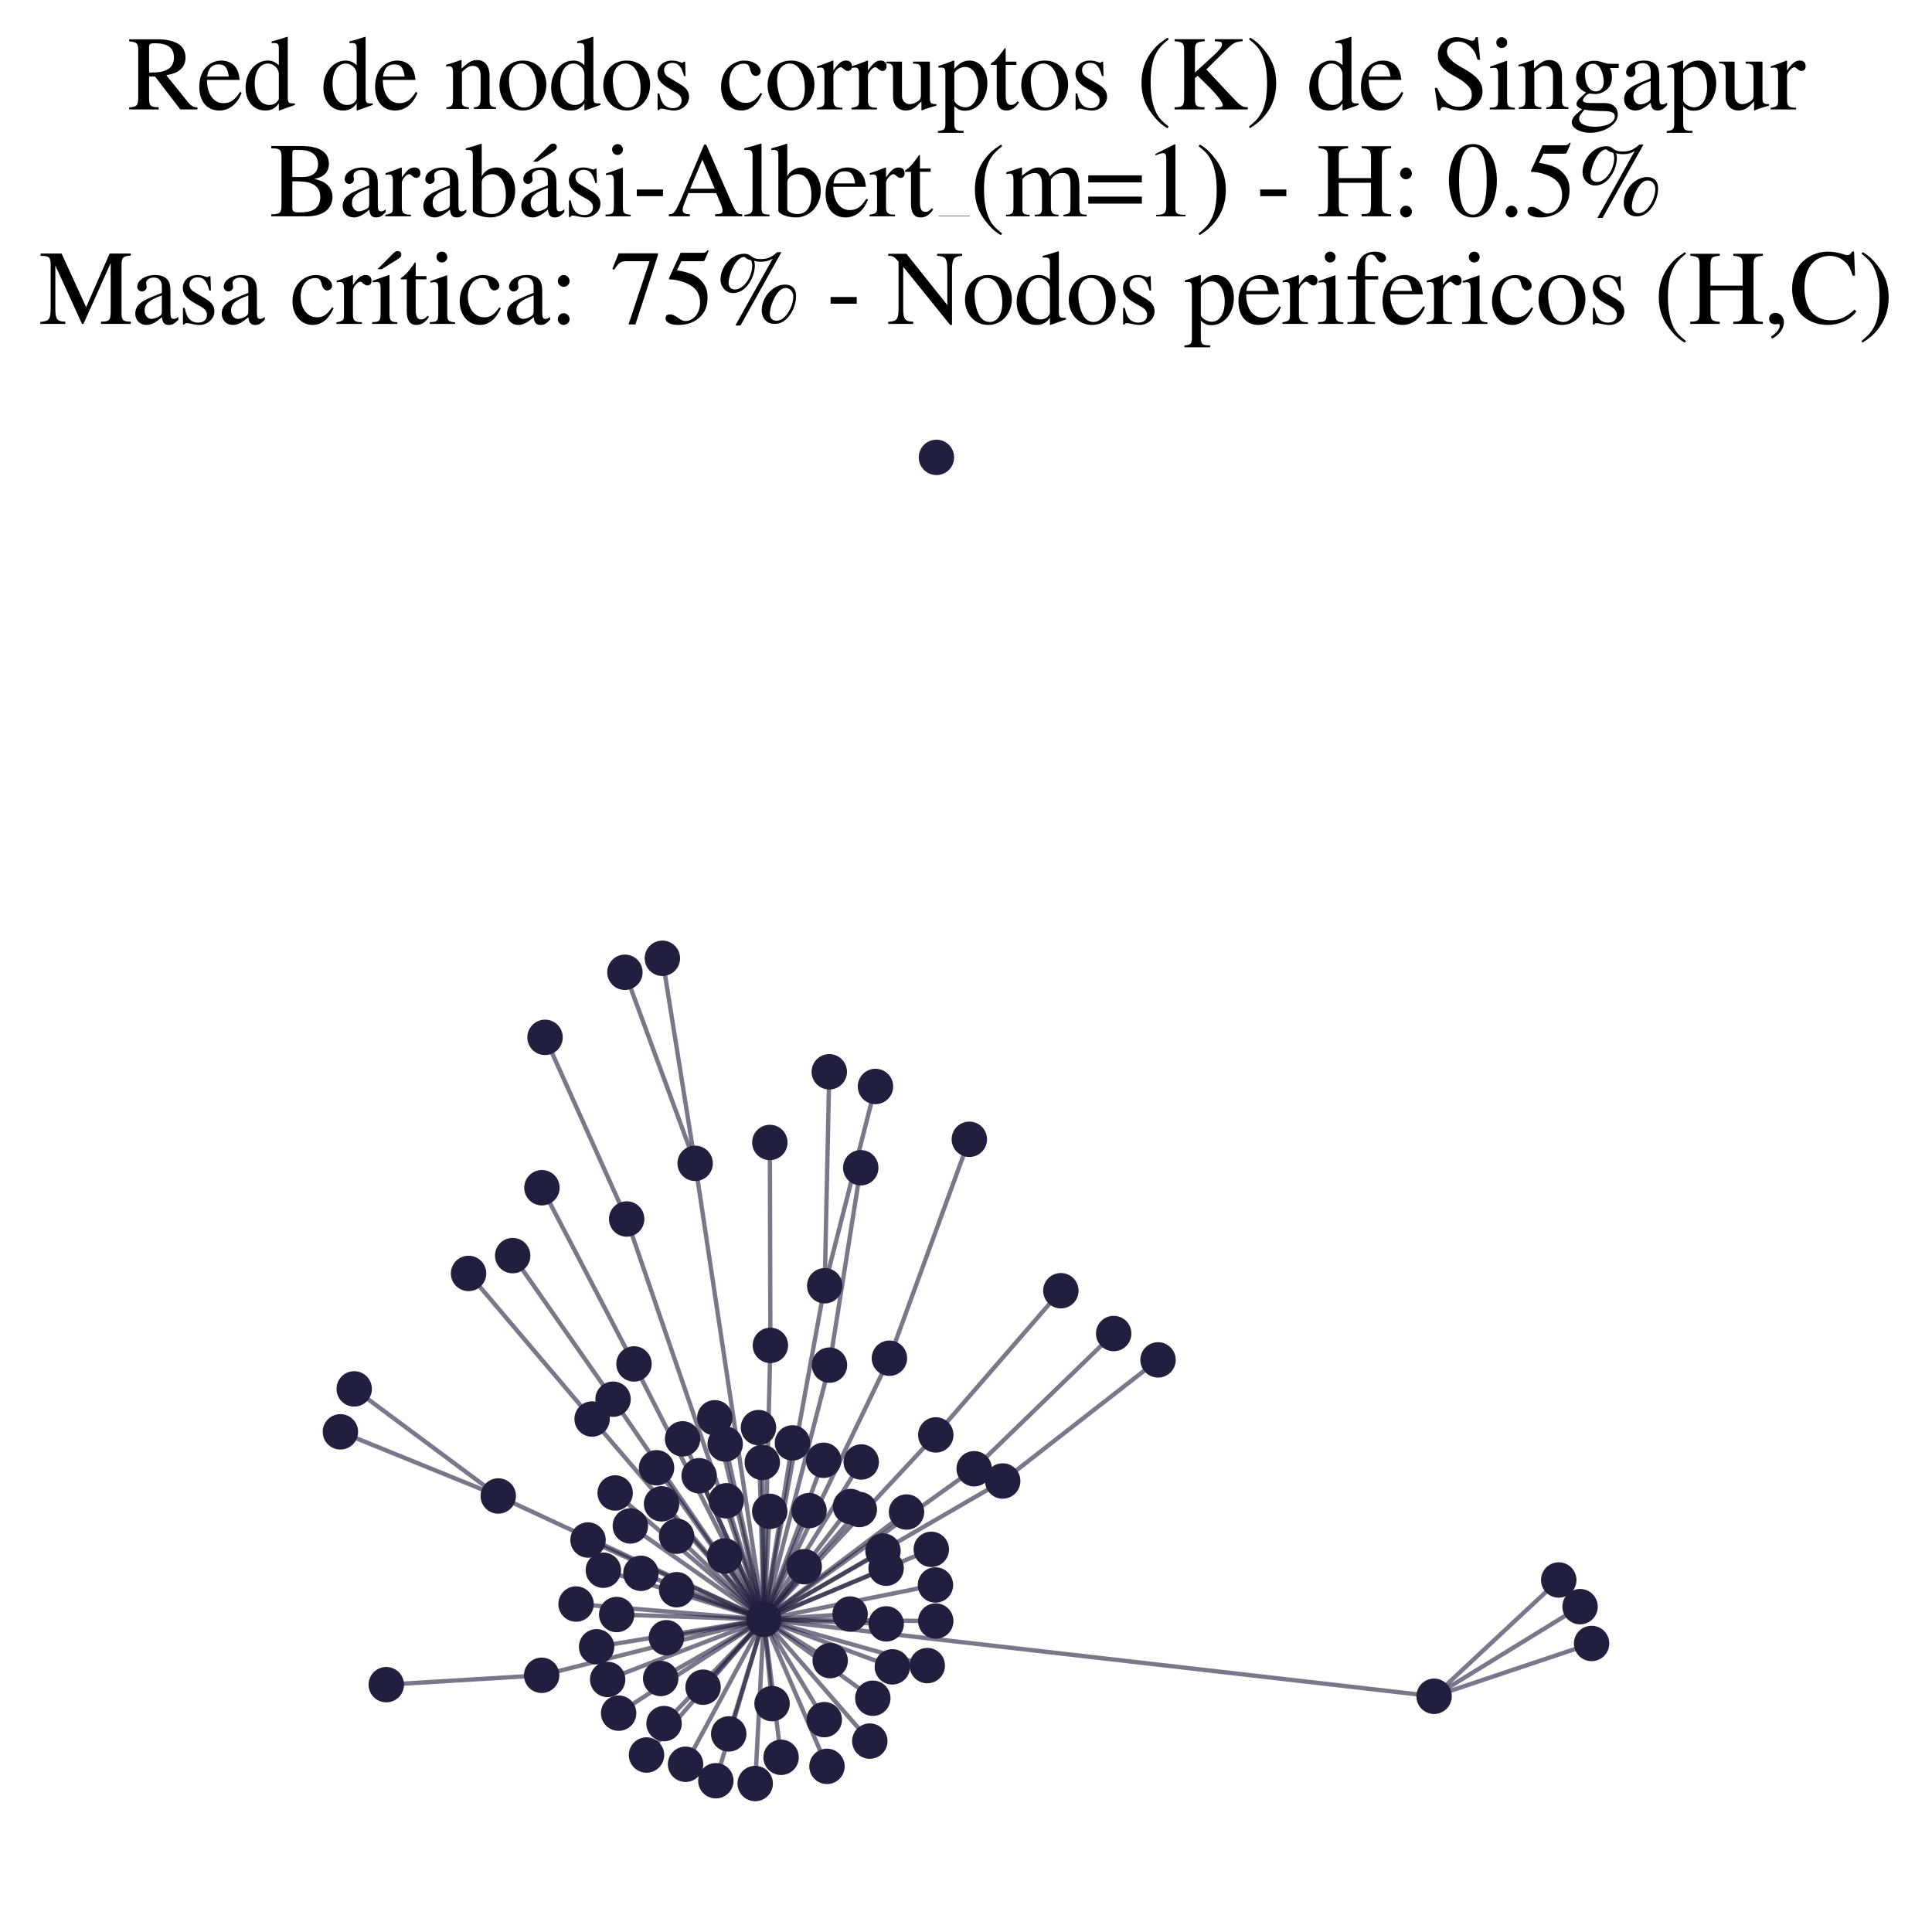 <?xml version="1.0" encoding="utf-8" standalone="no"?>
<!DOCTYPE svg PUBLIC "-//W3C//DTD SVG 1.1//EN"
  "http://www.w3.org/Graphics/SVG/1.1/DTD/svg11.dtd">
<svg xmlns:xlink="http://www.w3.org/1999/xlink" width="178.023pt" height="178.045pt" viewBox="0 0 178.023 178.045" xmlns="http://www.w3.org/2000/svg" version="1.1">
 <defs>
  <style type="text/css">*{stroke-linejoin: round; stroke-linecap: butt}</style>
 </defs>
 <g id="figure_1">
  <g id="patch_1">
   <path d="M 0 178.045 
L 178.023 178.045 
L 178.023 0 
L 0 0 
z
" style="fill: #ffffff"/>
  </g>
  <g id="axes_1">
   <g id="LineCollection_1">
    <path d="M 70.382 149.226 
L 64.054 107.196 
" clip-path="url(#p71e7faa645)" style="fill: none; stroke: #201f3d; stroke-opacity: 0.6; stroke-width: 0.4"/>
    <path d="M 70.382 149.226 
L 58.084 140.606 
" clip-path="url(#p71e7faa645)" style="fill: none; stroke: #201f3d; stroke-opacity: 0.6; stroke-width: 0.4"/>
    <path d="M 70.382 149.226 
L 60.499 135.248 
" clip-path="url(#p71e7faa645)" style="fill: none; stroke: #201f3d; stroke-opacity: 0.6; stroke-width: 0.4"/>
    <path d="M 70.382 149.226 
L 58.418 125.679 
" clip-path="url(#p71e7faa645)" style="fill: none; stroke: #201f3d; stroke-opacity: 0.6; stroke-width: 0.4"/>
    <path d="M 70.382 149.226 
L 65.96 164.085 
" clip-path="url(#p71e7faa645)" style="fill: none; stroke: #201f3d; stroke-opacity: 0.6; stroke-width: 0.4"/>
    <path d="M 70.382 149.226 
L 70.926 139.263 
" clip-path="url(#p71e7faa645)" style="fill: none; stroke: #201f3d; stroke-opacity: 0.6; stroke-width: 0.4"/>
    <path d="M 70.382 149.226 
L 76.2 162.762 
" clip-path="url(#p71e7faa645)" style="fill: none; stroke: #201f3d; stroke-opacity: 0.6; stroke-width: 0.4"/>
    <path d="M 70.382 149.226 
L 85.813 142.764 
" clip-path="url(#p71e7faa645)" style="fill: none; stroke: #201f3d; stroke-opacity: 0.6; stroke-width: 0.4"/>
    <path d="M 70.382 149.226 
L 71.141 156.979 
" clip-path="url(#p71e7faa645)" style="fill: none; stroke: #201f3d; stroke-opacity: 0.6; stroke-width: 0.4"/>
    <path d="M 70.382 149.226 
L 92.394 136.466 
" clip-path="url(#p71e7faa645)" style="fill: none; stroke: #201f3d; stroke-opacity: 0.6; stroke-width: 0.4"/>
    <path d="M 70.382 149.226 
L 76.432 125.788 
" clip-path="url(#p71e7faa645)" style="fill: none; stroke: #201f3d; stroke-opacity: 0.6; stroke-width: 0.4"/>
    <path d="M 70.382 149.226 
L 70.987 123.97 
" clip-path="url(#p71e7faa645)" style="fill: none; stroke: #201f3d; stroke-opacity: 0.6; stroke-width: 0.4"/>
    <path d="M 70.382 149.226 
L 60.88 154.662 
" clip-path="url(#p71e7faa645)" style="fill: none; stroke: #201f3d; stroke-opacity: 0.6; stroke-width: 0.4"/>
    <path d="M 70.382 149.226 
L 75.992 118.476 
" clip-path="url(#p71e7faa645)" style="fill: none; stroke: #201f3d; stroke-opacity: 0.6; stroke-width: 0.4"/>
    <path d="M 70.382 149.226 
L 81.658 149.631 
" clip-path="url(#p71e7faa645)" style="fill: none; stroke: #201f3d; stroke-opacity: 0.6; stroke-width: 0.4"/>
    <path d="M 70.382 149.226 
L 54.559 130.755 
" clip-path="url(#p71e7faa645)" style="fill: none; stroke: #201f3d; stroke-opacity: 0.6; stroke-width: 0.4"/>
    <path d="M 70.382 149.226 
L 86.228 132.22 
" clip-path="url(#p71e7faa645)" style="fill: none; stroke: #201f3d; stroke-opacity: 0.6; stroke-width: 0.4"/>
    <path d="M 70.382 149.226 
L 81.364 142.917 
" clip-path="url(#p71e7faa645)" style="fill: none; stroke: #201f3d; stroke-opacity: 0.6; stroke-width: 0.4"/>
    <path d="M 70.382 149.226 
L 78.371 138.817 
" clip-path="url(#p71e7faa645)" style="fill: none; stroke: #201f3d; stroke-opacity: 0.6; stroke-width: 0.4"/>
    <path d="M 70.382 149.226 
L 64.786 155.465 
" clip-path="url(#p71e7faa645)" style="fill: none; stroke: #201f3d; stroke-opacity: 0.6; stroke-width: 0.4"/>
    <path d="M 70.382 149.226 
L 57.744 112.324 
" clip-path="url(#p71e7faa645)" style="fill: none; stroke: #201f3d; stroke-opacity: 0.6; stroke-width: 0.4"/>
    <path d="M 70.382 149.226 
L 85.444 153.476 
" clip-path="url(#p71e7faa645)" style="fill: none; stroke: #201f3d; stroke-opacity: 0.6; stroke-width: 0.4"/>
    <path d="M 70.382 149.226 
L 81.954 125.153 
" clip-path="url(#p71e7faa645)" style="fill: none; stroke: #201f3d; stroke-opacity: 0.6; stroke-width: 0.4"/>
    <path d="M 70.382 149.226 
L 59.573 161.715 
" clip-path="url(#p71e7faa645)" style="fill: none; stroke: #201f3d; stroke-opacity: 0.6; stroke-width: 0.4"/>
    <path d="M 70.382 149.226 
L 76.496 153.016 
" clip-path="url(#p71e7faa645)" style="fill: none; stroke: #201f3d; stroke-opacity: 0.6; stroke-width: 0.4"/>
    <path d="M 70.382 149.226 
L 132.143 156.303 
" clip-path="url(#p71e7faa645)" style="fill: none; stroke: #201f3d; stroke-opacity: 0.6; stroke-width: 0.4"/>
    <path d="M 70.382 149.226 
L 80.425 156.482 
" clip-path="url(#p71e7faa645)" style="fill: none; stroke: #201f3d; stroke-opacity: 0.6; stroke-width: 0.4"/>
    <path d="M 70.382 149.226 
L 49.91 154.369 
" clip-path="url(#p71e7faa645)" style="fill: none; stroke: #201f3d; stroke-opacity: 0.6; stroke-width: 0.4"/>
    <path d="M 70.382 149.226 
L 55.991 154.751 
" clip-path="url(#p71e7faa645)" style="fill: none; stroke: #201f3d; stroke-opacity: 0.6; stroke-width: 0.4"/>
    <path d="M 70.382 149.226 
L 53.082 147.803 
" clip-path="url(#p71e7faa645)" style="fill: none; stroke: #201f3d; stroke-opacity: 0.6; stroke-width: 0.4"/>
    <path d="M 70.382 149.226 
L 56.489 128.929 
" clip-path="url(#p71e7faa645)" style="fill: none; stroke: #201f3d; stroke-opacity: 0.6; stroke-width: 0.4"/>
    <path d="M 70.382 149.226 
L 54.184 141.904 
" clip-path="url(#p71e7faa645)" style="fill: none; stroke: #201f3d; stroke-opacity: 0.6; stroke-width: 0.4"/>
    <path d="M 70.382 149.226 
L 71.973 161.927 
" clip-path="url(#p71e7faa645)" style="fill: none; stroke: #201f3d; stroke-opacity: 0.6; stroke-width: 0.4"/>
    <path d="M 70.382 149.226 
L 59.054 144.972 
" clip-path="url(#p71e7faa645)" style="fill: none; stroke: #201f3d; stroke-opacity: 0.6; stroke-width: 0.4"/>
    <path d="M 70.382 149.226 
L 61.404 150.907 
" clip-path="url(#p71e7faa645)" style="fill: none; stroke: #201f3d; stroke-opacity: 0.6; stroke-width: 0.4"/>
    <path d="M 70.382 149.226 
L 60.96 138.569 
" clip-path="url(#p71e7faa645)" style="fill: none; stroke: #201f3d; stroke-opacity: 0.6; stroke-width: 0.4"/>
    <path d="M 70.382 149.226 
L 45.912 137.846 
" clip-path="url(#p71e7faa645)" style="fill: none; stroke: #201f3d; stroke-opacity: 0.6; stroke-width: 0.4"/>
    <path d="M 70.382 149.226 
L 57.002 157.858 
" clip-path="url(#p71e7faa645)" style="fill: none; stroke: #201f3d; stroke-opacity: 0.6; stroke-width: 0.4"/>
    <path d="M 70.382 149.226 
L 89.766 135.337 
" clip-path="url(#p71e7faa645)" style="fill: none; stroke: #201f3d; stroke-opacity: 0.6; stroke-width: 0.4"/>
    <path d="M 70.382 149.226 
L 78.332 148.726 
" clip-path="url(#p71e7faa645)" style="fill: none; stroke: #201f3d; stroke-opacity: 0.6; stroke-width: 0.4"/>
    <path d="M 70.382 149.226 
L 70.24 134.755 
" clip-path="url(#p71e7faa645)" style="fill: none; stroke: #201f3d; stroke-opacity: 0.6; stroke-width: 0.4"/>
    <path d="M 70.382 149.226 
L 79.357 134.713 
" clip-path="url(#p71e7faa645)" style="fill: none; stroke: #201f3d; stroke-opacity: 0.6; stroke-width: 0.4"/>
    <path d="M 70.382 149.226 
L 54.975 151.742 
" clip-path="url(#p71e7faa645)" style="fill: none; stroke: #201f3d; stroke-opacity: 0.6; stroke-width: 0.4"/>
    <path d="M 70.382 149.226 
L 83.53 139.325 
" clip-path="url(#p71e7faa645)" style="fill: none; stroke: #201f3d; stroke-opacity: 0.6; stroke-width: 0.4"/>
    <path d="M 70.382 149.226 
L 62.349 146.481 
" clip-path="url(#p71e7faa645)" style="fill: none; stroke: #201f3d; stroke-opacity: 0.6; stroke-width: 0.4"/>
    <path d="M 70.382 149.226 
L 65.866 130.64 
" clip-path="url(#p71e7faa645)" style="fill: none; stroke: #201f3d; stroke-opacity: 0.6; stroke-width: 0.4"/>
    <path d="M 70.382 149.226 
L 73.019 132.955 
" clip-path="url(#p71e7faa645)" style="fill: none; stroke: #201f3d; stroke-opacity: 0.6; stroke-width: 0.4"/>
    <path d="M 70.382 149.226 
L 64.422 135.984 
" clip-path="url(#p71e7faa645)" style="fill: none; stroke: #201f3d; stroke-opacity: 0.6; stroke-width: 0.4"/>
    <path d="M 70.382 149.226 
L 66.92 138.29 
" clip-path="url(#p71e7faa645)" style="fill: none; stroke: #201f3d; stroke-opacity: 0.6; stroke-width: 0.4"/>
    <path d="M 70.382 149.226 
L 82.224 153.592 
" clip-path="url(#p71e7faa645)" style="fill: none; stroke: #201f3d; stroke-opacity: 0.6; stroke-width: 0.4"/>
    <path d="M 70.382 149.226 
L 79.18 139.092 
" clip-path="url(#p71e7faa645)" style="fill: none; stroke: #201f3d; stroke-opacity: 0.6; stroke-width: 0.4"/>
    <path d="M 70.382 149.226 
L 69.89 131.545 
" clip-path="url(#p71e7faa645)" style="fill: none; stroke: #201f3d; stroke-opacity: 0.6; stroke-width: 0.4"/>
    <path d="M 70.382 149.226 
L 86.196 146.046 
" clip-path="url(#p71e7faa645)" style="fill: none; stroke: #201f3d; stroke-opacity: 0.6; stroke-width: 0.4"/>
    <path d="M 70.382 149.226 
L 63.17 162.568 
" clip-path="url(#p71e7faa645)" style="fill: none; stroke: #201f3d; stroke-opacity: 0.6; stroke-width: 0.4"/>
    <path d="M 70.382 149.226 
L 67.148 159.771 
" clip-path="url(#p71e7faa645)" style="fill: none; stroke: #201f3d; stroke-opacity: 0.6; stroke-width: 0.4"/>
    <path d="M 70.382 149.226 
L 75.891 134.557 
" clip-path="url(#p71e7faa645)" style="fill: none; stroke: #201f3d; stroke-opacity: 0.6; stroke-width: 0.4"/>
    <path d="M 70.382 149.226 
L 55.594 144.686 
" clip-path="url(#p71e7faa645)" style="fill: none; stroke: #201f3d; stroke-opacity: 0.6; stroke-width: 0.4"/>
    <path d="M 70.382 149.226 
L 80.147 160.433 
" clip-path="url(#p71e7faa645)" style="fill: none; stroke: #201f3d; stroke-opacity: 0.6; stroke-width: 0.4"/>
    <path d="M 70.382 149.226 
L 56.683 137.567 
" clip-path="url(#p71e7faa645)" style="fill: none; stroke: #201f3d; stroke-opacity: 0.6; stroke-width: 0.4"/>
    <path d="M 70.382 149.226 
L 81.649 144.502 
" clip-path="url(#p71e7faa645)" style="fill: none; stroke: #201f3d; stroke-opacity: 0.6; stroke-width: 0.4"/>
    <path d="M 70.382 149.226 
L 62.896 132.582 
" clip-path="url(#p71e7faa645)" style="fill: none; stroke: #201f3d; stroke-opacity: 0.6; stroke-width: 0.4"/>
    <path d="M 70.382 149.226 
L 74.107 144.362 
" clip-path="url(#p71e7faa645)" style="fill: none; stroke: #201f3d; stroke-opacity: 0.6; stroke-width: 0.4"/>
    <path d="M 70.382 149.226 
L 66.771 143.374 
" clip-path="url(#p71e7faa645)" style="fill: none; stroke: #201f3d; stroke-opacity: 0.6; stroke-width: 0.4"/>
    <path d="M 70.382 149.226 
L 62.347 141.554 
" clip-path="url(#p71e7faa645)" style="fill: none; stroke: #201f3d; stroke-opacity: 0.6; stroke-width: 0.4"/>
    <path d="M 70.382 149.226 
L 75.953 158.455 
" clip-path="url(#p71e7faa645)" style="fill: none; stroke: #201f3d; stroke-opacity: 0.6; stroke-width: 0.4"/>
    <path d="M 70.382 149.226 
L 66.821 133.058 
" clip-path="url(#p71e7faa645)" style="fill: none; stroke: #201f3d; stroke-opacity: 0.6; stroke-width: 0.4"/>
    <path d="M 70.382 149.226 
L 86.225 149.37 
" clip-path="url(#p71e7faa645)" style="fill: none; stroke: #201f3d; stroke-opacity: 0.6; stroke-width: 0.4"/>
    <path d="M 70.382 149.226 
L 74.549 139.194 
" clip-path="url(#p71e7faa645)" style="fill: none; stroke: #201f3d; stroke-opacity: 0.6; stroke-width: 0.4"/>
    <path d="M 70.382 149.226 
L 61.189 158.819 
" clip-path="url(#p71e7faa645)" style="fill: none; stroke: #201f3d; stroke-opacity: 0.6; stroke-width: 0.4"/>
    <path d="M 70.382 149.226 
L 56.824 148.77 
" clip-path="url(#p71e7faa645)" style="fill: none; stroke: #201f3d; stroke-opacity: 0.6; stroke-width: 0.4"/>
    <path d="M 70.382 149.226 
L 69.587 164.343 
" clip-path="url(#p71e7faa645)" style="fill: none; stroke: #201f3d; stroke-opacity: 0.6; stroke-width: 0.4"/>
    <path d="M 64.054 107.196 
L 57.582 89.59 
" clip-path="url(#p71e7faa645)" style="fill: none; stroke: #201f3d; stroke-opacity: 0.6; stroke-width: 0.4"/>
    <path d="M 64.054 107.196 
L 61.033 88.301 
" clip-path="url(#p71e7faa645)" style="fill: none; stroke: #201f3d; stroke-opacity: 0.6; stroke-width: 0.4"/>
    <path d="M 143.63 145.588 
L 132.143 156.303 
" clip-path="url(#p71e7faa645)" style="fill: none; stroke: #201f3d; stroke-opacity: 0.6; stroke-width: 0.4"/>
    <path d="M 97.752 118.932 
L 86.228 132.22 
" clip-path="url(#p71e7faa645)" style="fill: none; stroke: #201f3d; stroke-opacity: 0.6; stroke-width: 0.4"/>
    <path d="M 58.418 125.679 
L 49.935 109.443 
" clip-path="url(#p71e7faa645)" style="fill: none; stroke: #201f3d; stroke-opacity: 0.6; stroke-width: 0.4"/>
    <path d="M 146.656 151.436 
L 132.143 156.303 
" clip-path="url(#p71e7faa645)" style="fill: none; stroke: #201f3d; stroke-opacity: 0.6; stroke-width: 0.4"/>
    <path d="M 92.394 136.466 
L 106.706 125.307 
" clip-path="url(#p71e7faa645)" style="fill: none; stroke: #201f3d; stroke-opacity: 0.6; stroke-width: 0.4"/>
    <path d="M 76.432 125.788 
L 79.313 107.601 
" clip-path="url(#p71e7faa645)" style="fill: none; stroke: #201f3d; stroke-opacity: 0.6; stroke-width: 0.4"/>
    <path d="M 70.987 123.97 
L 70.937 105.271 
" clip-path="url(#p71e7faa645)" style="fill: none; stroke: #201f3d; stroke-opacity: 0.6; stroke-width: 0.4"/>
    <path d="M 102.62 122.878 
L 89.766 135.337 
" clip-path="url(#p71e7faa645)" style="fill: none; stroke: #201f3d; stroke-opacity: 0.6; stroke-width: 0.4"/>
    <path d="M 89.319 104.98 
L 81.954 125.153 
" clip-path="url(#p71e7faa645)" style="fill: none; stroke: #201f3d; stroke-opacity: 0.6; stroke-width: 0.4"/>
    <path d="M 32.637 127.979 
L 45.912 137.846 
" clip-path="url(#p71e7faa645)" style="fill: none; stroke: #201f3d; stroke-opacity: 0.6; stroke-width: 0.4"/>
    <path d="M 75.992 118.476 
L 80.669 100.112 
" clip-path="url(#p71e7faa645)" style="fill: none; stroke: #201f3d; stroke-opacity: 0.6; stroke-width: 0.4"/>
    <path d="M 75.992 118.476 
L 76.413 98.761 
" clip-path="url(#p71e7faa645)" style="fill: none; stroke: #201f3d; stroke-opacity: 0.6; stroke-width: 0.4"/>
    <path d="M 54.559 130.755 
L 43.176 117.34 
" clip-path="url(#p71e7faa645)" style="fill: none; stroke: #201f3d; stroke-opacity: 0.6; stroke-width: 0.4"/>
    <path d="M 47.241 115.699 
L 56.489 128.929 
" clip-path="url(#p71e7faa645)" style="fill: none; stroke: #201f3d; stroke-opacity: 0.6; stroke-width: 0.4"/>
    <path d="M 57.744 112.324 
L 50.223 95.586 
" clip-path="url(#p71e7faa645)" style="fill: none; stroke: #201f3d; stroke-opacity: 0.6; stroke-width: 0.4"/>
    <path d="M 132.143 156.303 
L 145.594 148.044 
" clip-path="url(#p71e7faa645)" style="fill: none; stroke: #201f3d; stroke-opacity: 0.6; stroke-width: 0.4"/>
    <path d="M 49.91 154.369 
L 35.594 155.232 
" clip-path="url(#p71e7faa645)" style="fill: none; stroke: #201f3d; stroke-opacity: 0.6; stroke-width: 0.4"/>
    <path d="M 45.912 137.846 
L 31.367 131.935 
" clip-path="url(#p71e7faa645)" style="fill: none; stroke: #201f3d; stroke-opacity: 0.6; stroke-width: 0.4"/>
   </g>
   <g id="PathCollection_1">
    <defs>
     <path id="m4a8ec251c7" d="M 0 1.581 
C 0.419 1.581 0.822 1.415 1.118 1.118 
C 1.415 0.822 1.581 0.419 1.581 0 
C 1.581 -0.419 1.415 -0.822 1.118 -1.118 
C 0.822 -1.415 0.419 -1.581 0 -1.581 
C -0.419 -1.581 -0.822 -1.415 -1.118 -1.118 
C -1.415 -0.822 -1.581 -0.419 -1.581 0 
C -1.581 0.419 -1.415 0.822 -1.118 1.118 
C -0.822 1.415 -0.419 1.581 0 1.581 
z
" style="stroke: #201f3d; stroke-width: 0.1"/>
    </defs>
    <g clip-path="url(#p71e7faa645)">
     <use xlink:href="#m4a8ec251c7" x="74.549" y="139.194" style="fill: #201f3d; stroke: #201f3d; stroke-width: 0.1"/>
     <use xlink:href="#m4a8ec251c7" x="79.18" y="139.092" style="fill: #201f3d; stroke: #201f3d; stroke-width: 0.1"/>
     <use xlink:href="#m4a8ec251c7" x="86.228" y="132.22" style="fill: #201f3d; stroke: #201f3d; stroke-width: 0.1"/>
     <use xlink:href="#m4a8ec251c7" x="81.364" y="142.917" style="fill: #201f3d; stroke: #201f3d; stroke-width: 0.1"/>
     <use xlink:href="#m4a8ec251c7" x="62.347" y="141.554" style="fill: #201f3d; stroke: #201f3d; stroke-width: 0.1"/>
     <use xlink:href="#m4a8ec251c7" x="57.002" y="157.858" style="fill: #201f3d; stroke: #201f3d; stroke-width: 0.1"/>
     <use xlink:href="#m4a8ec251c7" x="65.866" y="130.64" style="fill: #201f3d; stroke: #201f3d; stroke-width: 0.1"/>
     <use xlink:href="#m4a8ec251c7" x="57.582" y="89.59" style="fill: #201f3d; stroke: #201f3d; stroke-width: 0.1"/>
     <use xlink:href="#m4a8ec251c7" x="64.422" y="135.984" style="fill: #201f3d; stroke: #201f3d; stroke-width: 0.1"/>
     <use xlink:href="#m4a8ec251c7" x="82.224" y="153.592" style="fill: #201f3d; stroke: #201f3d; stroke-width: 0.1"/>
     <use xlink:href="#m4a8ec251c7" x="89.319" y="104.98" style="fill: #201f3d; stroke: #201f3d; stroke-width: 0.1"/>
     <use xlink:href="#m4a8ec251c7" x="143.63" y="145.588" style="fill: #201f3d; stroke: #201f3d; stroke-width: 0.1"/>
     <use xlink:href="#m4a8ec251c7" x="35.594" y="155.232" style="fill: #201f3d; stroke: #201f3d; stroke-width: 0.1"/>
     <use xlink:href="#m4a8ec251c7" x="43.176" y="117.34" style="fill: #201f3d; stroke: #201f3d; stroke-width: 0.1"/>
     <use xlink:href="#m4a8ec251c7" x="49.935" y="109.443" style="fill: #201f3d; stroke: #201f3d; stroke-width: 0.1"/>
     <use xlink:href="#m4a8ec251c7" x="76.2" y="162.762" style="fill: #201f3d; stroke: #201f3d; stroke-width: 0.1"/>
     <use xlink:href="#m4a8ec251c7" x="85.444" y="153.476" style="fill: #201f3d; stroke: #201f3d; stroke-width: 0.1"/>
     <use xlink:href="#m4a8ec251c7" x="47.241" y="115.699" style="fill: #201f3d; stroke: #201f3d; stroke-width: 0.1"/>
     <use xlink:href="#m4a8ec251c7" x="31.367" y="131.935" style="fill: #201f3d; stroke: #201f3d; stroke-width: 0.1"/>
     <use xlink:href="#m4a8ec251c7" x="61.404" y="150.907" style="fill: #201f3d; stroke: #201f3d; stroke-width: 0.1"/>
     <use xlink:href="#m4a8ec251c7" x="71.973" y="161.927" style="fill: #201f3d; stroke: #201f3d; stroke-width: 0.1"/>
     <use xlink:href="#m4a8ec251c7" x="45.912" y="137.846" style="fill: #201f3d; stroke: #201f3d; stroke-width: 0.1"/>
     <use xlink:href="#m4a8ec251c7" x="69.587" y="164.343" style="fill: #201f3d; stroke: #201f3d; stroke-width: 0.1"/>
     <use xlink:href="#m4a8ec251c7" x="80.425" y="156.482" style="fill: #201f3d; stroke: #201f3d; stroke-width: 0.1"/>
     <use xlink:href="#m4a8ec251c7" x="59.573" y="161.715" style="fill: #201f3d; stroke: #201f3d; stroke-width: 0.1"/>
     <use xlink:href="#m4a8ec251c7" x="75.992" y="118.476" style="fill: #201f3d; stroke: #201f3d; stroke-width: 0.1"/>
     <use xlink:href="#m4a8ec251c7" x="81.954" y="125.153" style="fill: #201f3d; stroke: #201f3d; stroke-width: 0.1"/>
     <use xlink:href="#m4a8ec251c7" x="61.033" y="88.301" style="fill: #201f3d; stroke: #201f3d; stroke-width: 0.1"/>
     <use xlink:href="#m4a8ec251c7" x="70.937" y="105.271" style="fill: #201f3d; stroke: #201f3d; stroke-width: 0.1"/>
     <use xlink:href="#m4a8ec251c7" x="76.432" y="125.788" style="fill: #201f3d; stroke: #201f3d; stroke-width: 0.1"/>
     <use xlink:href="#m4a8ec251c7" x="70.24" y="134.755" style="fill: #201f3d; stroke: #201f3d; stroke-width: 0.1"/>
     <use xlink:href="#m4a8ec251c7" x="132.143" y="156.303" style="fill: #201f3d; stroke: #201f3d; stroke-width: 0.1"/>
     <use xlink:href="#m4a8ec251c7" x="60.499" y="135.248" style="fill: #201f3d; stroke: #201f3d; stroke-width: 0.1"/>
     <use xlink:href="#m4a8ec251c7" x="58.084" y="140.606" style="fill: #201f3d; stroke: #201f3d; stroke-width: 0.1"/>
     <use xlink:href="#m4a8ec251c7" x="81.649" y="144.502" style="fill: #201f3d; stroke: #201f3d; stroke-width: 0.1"/>
     <use xlink:href="#m4a8ec251c7" x="81.658" y="149.631" style="fill: #201f3d; stroke: #201f3d; stroke-width: 0.1"/>
     <use xlink:href="#m4a8ec251c7" x="58.418" y="125.679" style="fill: #201f3d; stroke: #201f3d; stroke-width: 0.1"/>
     <use xlink:href="#m4a8ec251c7" x="74.107" y="144.362" style="fill: #201f3d; stroke: #201f3d; stroke-width: 0.1"/>
     <use xlink:href="#m4a8ec251c7" x="92.394" y="136.466" style="fill: #201f3d; stroke: #201f3d; stroke-width: 0.1"/>
     <use xlink:href="#m4a8ec251c7" x="86.287" y="42.145" style="fill: #201f3d; stroke: #201f3d; stroke-width: 0.1"/>
     <use xlink:href="#m4a8ec251c7" x="66.821" y="133.058" style="fill: #201f3d; stroke: #201f3d; stroke-width: 0.1"/>
     <use xlink:href="#m4a8ec251c7" x="49.91" y="154.369" style="fill: #201f3d; stroke: #201f3d; stroke-width: 0.1"/>
     <use xlink:href="#m4a8ec251c7" x="63.17" y="162.568" style="fill: #201f3d; stroke: #201f3d; stroke-width: 0.1"/>
     <use xlink:href="#m4a8ec251c7" x="65.96" y="164.085" style="fill: #201f3d; stroke: #201f3d; stroke-width: 0.1"/>
     <use xlink:href="#m4a8ec251c7" x="145.594" y="148.044" style="fill: #201f3d; stroke: #201f3d; stroke-width: 0.1"/>
     <use xlink:href="#m4a8ec251c7" x="32.637" y="127.979" style="fill: #201f3d; stroke: #201f3d; stroke-width: 0.1"/>
     <use xlink:href="#m4a8ec251c7" x="53.082" y="147.803" style="fill: #201f3d; stroke: #201f3d; stroke-width: 0.1"/>
     <use xlink:href="#m4a8ec251c7" x="78.371" y="138.817" style="fill: #201f3d; stroke: #201f3d; stroke-width: 0.1"/>
     <use xlink:href="#m4a8ec251c7" x="70.987" y="123.97" style="fill: #201f3d; stroke: #201f3d; stroke-width: 0.1"/>
     <use xlink:href="#m4a8ec251c7" x="89.766" y="135.337" style="fill: #201f3d; stroke: #201f3d; stroke-width: 0.1"/>
     <use xlink:href="#m4a8ec251c7" x="78.332" y="148.726" style="fill: #201f3d; stroke: #201f3d; stroke-width: 0.1"/>
     <use xlink:href="#m4a8ec251c7" x="75.953" y="158.455" style="fill: #201f3d; stroke: #201f3d; stroke-width: 0.1"/>
     <use xlink:href="#m4a8ec251c7" x="73.019" y="132.955" style="fill: #201f3d; stroke: #201f3d; stroke-width: 0.1"/>
     <use xlink:href="#m4a8ec251c7" x="54.184" y="141.904" style="fill: #201f3d; stroke: #201f3d; stroke-width: 0.1"/>
     <use xlink:href="#m4a8ec251c7" x="66.92" y="138.29" style="fill: #201f3d; stroke: #201f3d; stroke-width: 0.1"/>
     <use xlink:href="#m4a8ec251c7" x="54.559" y="130.755" style="fill: #201f3d; stroke: #201f3d; stroke-width: 0.1"/>
     <use xlink:href="#m4a8ec251c7" x="56.489" y="128.929" style="fill: #201f3d; stroke: #201f3d; stroke-width: 0.1"/>
     <use xlink:href="#m4a8ec251c7" x="69.89" y="131.545" style="fill: #201f3d; stroke: #201f3d; stroke-width: 0.1"/>
     <use xlink:href="#m4a8ec251c7" x="55.991" y="154.751" style="fill: #201f3d; stroke: #201f3d; stroke-width: 0.1"/>
     <use xlink:href="#m4a8ec251c7" x="86.225" y="149.37" style="fill: #201f3d; stroke: #201f3d; stroke-width: 0.1"/>
     <use xlink:href="#m4a8ec251c7" x="79.357" y="134.713" style="fill: #201f3d; stroke: #201f3d; stroke-width: 0.1"/>
     <use xlink:href="#m4a8ec251c7" x="55.594" y="144.686" style="fill: #201f3d; stroke: #201f3d; stroke-width: 0.1"/>
     <use xlink:href="#m4a8ec251c7" x="85.813" y="142.764" style="fill: #201f3d; stroke: #201f3d; stroke-width: 0.1"/>
     <use xlink:href="#m4a8ec251c7" x="56.824" y="148.77" style="fill: #201f3d; stroke: #201f3d; stroke-width: 0.1"/>
     <use xlink:href="#m4a8ec251c7" x="59.054" y="144.972" style="fill: #201f3d; stroke: #201f3d; stroke-width: 0.1"/>
     <use xlink:href="#m4a8ec251c7" x="54.975" y="151.742" style="fill: #201f3d; stroke: #201f3d; stroke-width: 0.1"/>
     <use xlink:href="#m4a8ec251c7" x="79.313" y="107.601" style="fill: #201f3d; stroke: #201f3d; stroke-width: 0.1"/>
     <use xlink:href="#m4a8ec251c7" x="61.189" y="158.819" style="fill: #201f3d; stroke: #201f3d; stroke-width: 0.1"/>
     <use xlink:href="#m4a8ec251c7" x="57.744" y="112.324" style="fill: #201f3d; stroke: #201f3d; stroke-width: 0.1"/>
     <use xlink:href="#m4a8ec251c7" x="76.413" y="98.761" style="fill: #201f3d; stroke: #201f3d; stroke-width: 0.1"/>
     <use xlink:href="#m4a8ec251c7" x="64.786" y="155.465" style="fill: #201f3d; stroke: #201f3d; stroke-width: 0.1"/>
     <use xlink:href="#m4a8ec251c7" x="80.147" y="160.433" style="fill: #201f3d; stroke: #201f3d; stroke-width: 0.1"/>
     <use xlink:href="#m4a8ec251c7" x="60.88" y="154.662" style="fill: #201f3d; stroke: #201f3d; stroke-width: 0.1"/>
     <use xlink:href="#m4a8ec251c7" x="62.896" y="132.582" style="fill: #201f3d; stroke: #201f3d; stroke-width: 0.1"/>
     <use xlink:href="#m4a8ec251c7" x="102.62" y="122.878" style="fill: #201f3d; stroke: #201f3d; stroke-width: 0.1"/>
     <use xlink:href="#m4a8ec251c7" x="97.752" y="118.932" style="fill: #201f3d; stroke: #201f3d; stroke-width: 0.1"/>
     <use xlink:href="#m4a8ec251c7" x="67.148" y="159.771" style="fill: #201f3d; stroke: #201f3d; stroke-width: 0.1"/>
     <use xlink:href="#m4a8ec251c7" x="60.96" y="138.569" style="fill: #201f3d; stroke: #201f3d; stroke-width: 0.1"/>
     <use xlink:href="#m4a8ec251c7" x="70.926" y="139.263" style="fill: #201f3d; stroke: #201f3d; stroke-width: 0.1"/>
     <use xlink:href="#m4a8ec251c7" x="146.656" y="151.436" style="fill: #201f3d; stroke: #201f3d; stroke-width: 0.1"/>
     <use xlink:href="#m4a8ec251c7" x="56.683" y="137.567" style="fill: #201f3d; stroke: #201f3d; stroke-width: 0.1"/>
     <use xlink:href="#m4a8ec251c7" x="66.771" y="143.374" style="fill: #201f3d; stroke: #201f3d; stroke-width: 0.1"/>
     <use xlink:href="#m4a8ec251c7" x="83.53" y="139.325" style="fill: #201f3d; stroke: #201f3d; stroke-width: 0.1"/>
     <use xlink:href="#m4a8ec251c7" x="64.054" y="107.196" style="fill: #201f3d; stroke: #201f3d; stroke-width: 0.1"/>
     <use xlink:href="#m4a8ec251c7" x="86.196" y="146.046" style="fill: #201f3d; stroke: #201f3d; stroke-width: 0.1"/>
     <use xlink:href="#m4a8ec251c7" x="62.349" y="146.481" style="fill: #201f3d; stroke: #201f3d; stroke-width: 0.1"/>
     <use xlink:href="#m4a8ec251c7" x="106.706" y="125.307" style="fill: #201f3d; stroke: #201f3d; stroke-width: 0.1"/>
     <use xlink:href="#m4a8ec251c7" x="76.496" y="153.016" style="fill: #201f3d; stroke: #201f3d; stroke-width: 0.1"/>
     <use xlink:href="#m4a8ec251c7" x="50.223" y="95.586" style="fill: #201f3d; stroke: #201f3d; stroke-width: 0.1"/>
     <use xlink:href="#m4a8ec251c7" x="70.382" y="149.226" style="fill: #201f3d; stroke: #201f3d; stroke-width: 0.1"/>
     <use xlink:href="#m4a8ec251c7" x="75.891" y="134.557" style="fill: #201f3d; stroke: #201f3d; stroke-width: 0.1"/>
     <use xlink:href="#m4a8ec251c7" x="80.669" y="100.112" style="fill: #201f3d; stroke: #201f3d; stroke-width: 0.1"/>
     <use xlink:href="#m4a8ec251c7" x="71.141" y="156.979" style="fill: #201f3d; stroke: #201f3d; stroke-width: 0.1"/>
    </g>
   </g>
   <g id="text_1">
    <!-- Red de nodos corruptos (K) de Singapur -->
    <g transform="translate(11.739 10.084) scale(0.096 -0.096)">
     <defs>
      <path id="NimbusRomNo9L-Regu-52" d="M 4218 121 
C 3974 140 3846 205 3661 424 
L 2342 2061 
C 2771 2143 2963 2219 3174 2388 
C 3379 2553 3501 2818 3501 3113 
C 3501 3385 3418 3618 3251 3801 
C 3008 4059 2477 4224 1875 4224 
L 109 4224 
L 109 4102 
C 589 4051 653 3981 653 3528 
L 653 765 
C 653 236 589 159 109 121 
L 109 0 
L 1882 0 
L 1882 134 
C 1389 134 1306 219 1306 692 
L 1306 1984 
L 1664 1984 
L 3187 0 
L 4218 0 
L 4218 121 
z
M 1306 3762 
C 1306 3937 1376 3987 1632 3987 
C 2432 3987 2803 3716 2803 3123 
C 2803 2807 2669 2542 2438 2423 
C 2144 2258 1920 2221 1306 2221 
L 1306 3762 
z
" transform="scale(0.016)"/>
      <path id="NimbusRomNo9L-Regu-65" d="M 2611 1053 
C 2304 564 2029 378 1619 378 
C 1254 378 979 564 794 930 
C 678 1174 634 1386 621 1779 
L 2592 1779 
C 2541 2193 2477 2377 2317 2581 
C 2125 2811 1830 2944 1498 2944 
C 1178 2944 877 2829 634 2611 
C 333 2349 160 1894 160 1370 
C 160 486 621 -64 1357 -64 
C 1965 -64 2445 315 2714 1008 
L 2611 1053 
z
M 634 1984 
C 704 2479 922 2714 1312 2714 
C 1702 2714 1856 2535 1939 1984 
L 634 1984 
z
" transform="scale(0.016)"/>
      <path id="NimbusRomNo9L-Regu-64" d="M 2202 -64 
L 3142 269 
L 3142 365 
C 3027 365 3014 365 2995 365 
C 2765 365 2714 435 2714 731 
L 2714 4364 
L 2682 4377 
C 2374 4268 2150 4204 1741 4096 
L 1741 3994 
C 1792 4000 1830 4000 1882 4000 
C 2118 4000 2176 3936 2176 3672 
L 2176 2669 
C 1933 2874 1760 2944 1504 2944 
C 768 2944 173 2221 173 1312 
C 173 493 653 -64 1357 -64 
C 1715 -64 1958 64 2176 365 
L 2176 -45 
L 2202 -64 
z
M 2176 653 
C 2176 608 2131 531 2067 461 
C 1952 333 1792 269 1606 269 
C 1075 269 723 781 723 1568 
C 723 2291 1037 2765 1523 2765 
C 1862 2765 2176 2464 2176 2125 
L 2176 653 
z
" transform="scale(0.016)"/>
      <path id="NimbusRomNo9L-Regu-6e" d="M 102 2579 
C 141 2598 205 2605 275 2605 
C 454 2605 512 2509 512 2195 
L 512 608 
C 512 243 442 154 115 128 
L 115 32 
L 1472 32 
L 1472 128 
C 1146 154 1050 230 1050 461 
L 1050 2259 
C 1357 2547 1498 2624 1709 2624 
C 2022 2624 2176 2426 2176 2003 
L 2176 666 
C 2176 262 2093 154 1773 128 
L 1773 32 
L 3104 32 
L 3104 128 
C 2790 160 2714 237 2714 550 
L 2714 2016 
C 2714 2618 2432 2976 1958 2976 
C 1664 2976 1466 2867 1030 2458 
L 1030 2963 
L 986 2976 
C 672 2861 454 2790 102 2688 
L 102 2579 
z
" transform="scale(0.016)"/>
      <path id="NimbusRomNo9L-Regu-6f" d="M 1600 2944 
C 768 2944 186 2330 186 1446 
C 186 582 781 -64 1587 -64 
C 2394 -64 3008 614 3008 1498 
C 3008 2336 2419 2944 1600 2944 
z
M 1517 2765 
C 2054 2765 2432 2150 2432 1274 
C 2432 550 2144 115 1664 115 
C 1414 115 1178 269 1043 525 
C 864 858 762 1306 762 1760 
C 762 2368 1062 2765 1517 2765 
z
" transform="scale(0.016)"/>
      <path id="NimbusRomNo9L-Regu-73" d="M 2016 2010 
L 1990 2880 
L 1920 2880 
L 1907 2867 
C 1850 2822 1843 2816 1818 2816 
C 1779 2816 1715 2829 1645 2861 
C 1504 2915 1363 2944 1197 2944 
C 691 2944 326 2616 326 2154 
C 326 1796 531 1539 1075 1231 
L 1446 1020 
C 1670 892 1779 737 1779 539 
C 1779 256 1574 77 1248 77 
C 1030 77 832 159 710 298 
C 576 455 518 600 435 960 
L 333 960 
L 333 -39 
L 416 -39 
C 461 33 486 48 563 48 
C 621 48 710 35 858 -2 
C 1037 -39 1210 -64 1325 -64 
C 1818 -64 2227 308 2227 757 
C 2227 1077 2074 1289 1690 1520 
L 998 1930 
C 819 2033 723 2194 723 2367 
C 723 2624 922 2803 1216 2803 
C 1581 2803 1773 2583 1920 2010 
L 2016 2010 
z
" transform="scale(0.016)"/>
      <path id="NimbusRomNo9L-Regu-63" d="M 2547 998 
C 2240 550 2010 397 1645 397 
C 1062 397 653 909 653 1645 
C 653 2304 1005 2758 1523 2758 
C 1754 2758 1837 2688 1901 2451 
L 1939 2310 
C 1990 2131 2106 2016 2240 2016 
C 2406 2016 2547 2138 2547 2285 
C 2547 2643 2099 2944 1562 2944 
C 1248 2944 922 2816 659 2586 
C 339 2304 160 1869 160 1363 
C 160 531 666 -64 1376 -64 
C 1664 -64 1920 38 2150 237 
C 2323 390 2445 563 2637 941 
L 2547 998 
z
" transform="scale(0.016)"/>
      <path id="NimbusRomNo9L-Regu-72" d="M 45 2496 
C 134 2515 192 2522 269 2522 
C 429 2522 486 2419 486 2138 
L 486 538 
C 486 218 442 173 32 96 
L 32 0 
L 1568 0 
L 1568 102 
C 1133 102 1024 199 1024 565 
L 1024 2013 
C 1024 2219 1299 2541 1472 2541 
C 1510 2541 1568 2509 1638 2445 
C 1741 2355 1811 2317 1894 2317 
C 2048 2317 2144 2426 2144 2605 
C 2144 2816 2010 2944 1792 2944 
C 1523 2944 1338 2797 1024 2343 
L 1024 2931 
L 992 2944 
C 653 2803 422 2721 45 2599 
L 45 2496 
z
" transform="scale(0.016)"/>
      <path id="NimbusRomNo9L-Regu-75" d="M 3066 320 
L 3034 320 
C 2739 320 2669 390 2669 685 
L 2669 2880 
L 1658 2880 
L 1658 2758 
C 2054 2758 2131 2694 2131 2375 
L 2131 875 
C 2131 697 2099 607 2010 537 
C 1837 397 1638 320 1446 320 
C 1197 320 992 537 992 805 
L 992 2880 
L 58 2880 
L 58 2778 
C 365 2778 454 2682 454 2387 
L 454 770 
C 454 263 762 -64 1229 -64 
C 1466 -64 1715 38 1888 211 
L 2163 486 
L 2163 -45 
L 2189 -58 
C 2509 70 2739 141 3066 230 
L 3066 320 
z
" transform="scale(0.016)"/>
      <path id="NimbusRomNo9L-Regu-70" d="M 58 2516 
C 115 2522 160 2522 218 2522 
C 435 2522 480 2458 480 2155 
L 480 -855 
C 480 -1189 410 -1261 32 -1299 
L 32 -1408 
L 1581 -1408 
L 1581 -1293 
C 1101 -1293 1018 -1222 1018 -816 
L 1018 199 
C 1242 -13 1395 -77 1664 -77 
C 2419 -77 3008 643 3008 1575 
C 3008 2372 2560 2944 1939 2944 
C 1581 2944 1299 2784 1018 2438 
L 1018 2931 
L 979 2944 
C 634 2810 410 2726 58 2618 
L 58 2516 
z
M 1018 2136 
C 1018 2329 1376 2560 1670 2560 
C 2144 2560 2458 2071 2458 1324 
C 2458 611 2144 128 1683 128 
C 1382 128 1018 359 1018 552 
L 1018 2136 
z
" transform="scale(0.016)"/>
      <path id="NimbusRomNo9L-Regu-74" d="M 1632 2880 
L 986 2880 
L 986 3622 
C 986 3686 979 3706 941 3706 
C 896 3648 858 3590 813 3526 
C 570 3174 294 2867 192 2841 
C 122 2794 83 2748 83 2715 
C 83 2695 90 2682 109 2682 
L 448 2682 
L 448 751 
C 448 212 640 -64 1018 -64 
C 1331 -64 1574 90 1786 423 
L 1702 493 
C 1568 333 1459 269 1318 269 
C 1082 269 986 443 986 847 
L 986 2682 
L 1632 2682 
L 1632 2880 
z
" transform="scale(0.016)"/>
      <path id="NimbusRomNo9L-Regu-28" d="M 1888 4326 
C 1414 4019 1222 3853 986 3558 
C 531 3002 307 2362 307 1613 
C 307 800 544 173 1107 -480 
C 1370 -787 1536 -928 1869 -1133 
L 1946 -1030 
C 1434 -627 1254 -403 1082 77 
C 928 506 858 992 858 1632 
C 858 2304 941 2829 1114 3226 
C 1293 3622 1485 3853 1946 4224 
L 1888 4326 
z
" transform="scale(0.016)"/>
      <path id="NimbusRomNo9L-Regu-4b" d="M 2643 4109 
C 2720 4096 2784 4096 2810 4096 
C 3002 4096 3078 4045 3078 3917 
C 3078 3775 2931 3583 2579 3257 
L 1446 2224 
L 1446 3534 
C 1446 4000 1517 4071 2035 4109 
L 2035 4231 
L 218 4231 
L 218 4109 
C 717 4071 794 3988 794 3531 
L 794 750 
C 794 217 723 134 218 134 
L 218 0 
L 2022 0 
L 2022 134 
C 1523 134 1446 211 1446 683 
L 1446 1891 
L 1613 2026 
L 2291 1355 
C 2778 876 3123 422 3123 269 
C 3123 179 3034 134 2854 134 
C 2822 134 2752 134 2675 121 
L 2675 0 
L 4627 0 
L 4627 134 
C 4294 134 4205 198 3622 816 
L 2131 2409 
L 3347 3611 
C 3782 4026 3885 4077 4320 4109 
L 4320 4231 
L 2643 4231 
L 2643 4109 
z
" transform="scale(0.016)"/>
      <path id="NimbusRomNo9L-Regu-29" d="M 243 -1133 
C 717 -826 909 -659 1146 -365 
C 1600 192 1824 832 1824 1581 
C 1824 2400 1587 3021 1024 3674 
C 762 3981 595 4122 262 4326 
L 186 4224 
C 698 3821 870 3597 1050 3117 
C 1203 2688 1274 2202 1274 1562 
C 1274 896 1190 365 1018 -26 
C 838 -429 646 -659 186 -1030 
L 243 -1133 
z
" transform="scale(0.016)"/>
      <path id="NimbusRomNo9L-Regu-53" d="M 2861 4352 
L 2726 4352 
C 2701 4205 2630 4135 2522 4135 
C 2458 4135 2349 4160 2240 4212 
C 2003 4301 1766 4352 1562 4352 
C 1286 4352 1005 4244 794 4058 
C 570 3859 454 3590 454 3256 
C 454 2743 736 2385 1453 2006 
C 1914 1763 2246 1499 2406 1256 
C 2464 1173 2496 1038 2496 884 
C 2496 454 2176 160 1709 160 
C 1139 160 736 513 416 1296 
L 269 1296 
L 461 -64 
L 602 -64 
C 608 57 685 147 781 147 
C 851 147 960 122 1082 79 
C 1325 -14 1581 -64 1837 -64 
C 2573 -64 3142 442 3142 1101 
C 3142 1626 2790 2042 1946 2496 
C 1274 2868 1005 3149 1005 3495 
C 1005 3847 1274 4090 1670 4090 
C 1958 4090 2227 3968 2451 3738 
C 2650 3533 2739 3367 2842 2989 
L 3002 2989 
L 2861 4352 
z
" transform="scale(0.016)"/>
      <path id="NimbusRomNo9L-Regu-69" d="M 1120 2929 
L 128 2579 
L 128 2484 
L 179 2490 
C 256 2502 339 2509 397 2509 
C 550 2509 608 2406 608 2125 
L 608 640 
C 608 179 544 109 102 109 
L 102 0 
L 1619 0 
L 1619 96 
C 1197 128 1146 191 1146 650 
L 1146 2910 
L 1120 2929 
z
M 819 4352 
C 646 4352 499 4205 499 4026 
C 499 3847 640 3699 819 3699 
C 1005 3699 1152 3840 1152 4026 
C 1152 4205 1005 4352 819 4352 
z
" transform="scale(0.016)"/>
      <path id="NimbusRomNo9L-Regu-67" d="M 3008 2496 
L 3008 2746 
L 2515 2746 
C 2387 2746 2291 2763 2163 2802 
L 2022 2847 
C 1850 2903 1677 2931 1510 2931 
C 915 2931 442 2467 442 1881 
C 442 1476 614 1230 1037 1018 
C 915 906 800 799 762 768 
C 550 588 467 463 467 338 
C 467 206 544 131 806 6 
C 352 -329 179 -543 179 -781 
C 179 -1124 678 -1408 1286 -1408 
C 1766 -1408 2266 -1238 2598 -962 
C 2842 -759 2950 -548 2950 -299 
C 2950 108 2650 384 2176 384 
L 1350 384 
C 1011 384 851 443 851 548 
C 851 678 1062 908 1235 960 
C 1293 953 1338 947 1357 947 
C 1478 934 1562 928 1600 928 
C 1837 928 2093 1026 2291 1203 
C 2502 1387 2598 1617 2598 1945 
C 2598 2135 2566 2286 2477 2496 
L 3008 2496 
z
M 941 -13 
C 1152 -58 1664 -96 1978 -96 
C 2560 -96 2771 -180 2771 -414 
C 2771 -791 2285 -1043 1562 -1043 
C 998 -1043 627 -855 627 -570 
C 627 -420 672 -336 941 -13 
z
M 973 2145 
C 973 2526 1152 2752 1446 2752 
C 1645 2752 1811 2642 1914 2449 
C 2029 2223 2106 1927 2106 1675 
C 2106 1314 1920 1088 1626 1088 
C 1242 1088 973 1507 973 2126 
L 973 2145 
z
" transform="scale(0.016)"/>
      <path id="NimbusRomNo9L-Regu-61" d="M 2829 423 
C 2720 333 2643 301 2547 301 
C 2400 301 2355 390 2355 672 
L 2355 1920 
C 2355 2253 2323 2438 2227 2592 
C 2086 2822 1811 2944 1434 2944 
C 832 2944 358 2630 358 2227 
C 358 2080 486 1952 634 1952 
C 787 1952 922 2080 922 2221 
C 922 2246 915 2278 909 2323 
C 896 2381 890 2432 890 2477 
C 890 2650 1094 2790 1350 2790 
C 1664 2790 1837 2605 1837 2259 
L 1837 1869 
C 851 1472 742 1421 467 1178 
C 326 1050 237 832 237 621 
C 237 218 518 -64 909 -64 
C 1190 -64 1453 70 1843 403 
C 1875 70 1990 -64 2253 -64 
C 2470 -64 2605 13 2829 256 
L 2829 423 
z
M 1837 783 
C 1837 584 1805 526 1670 449 
C 1517 359 1338 301 1203 301 
C 979 301 800 520 800 796 
L 800 822 
C 800 1201 1062 1433 1837 1715 
L 1837 783 
z
" transform="scale(0.016)"/>
     </defs>
     <use xlink:href="#NimbusRomNo9L-Regu-52" transform="scale(0.996)"/>
     <use xlink:href="#NimbusRomNo9L-Regu-65" transform="translate(66.45 0) scale(0.996)"/>
     <use xlink:href="#NimbusRomNo9L-Regu-64" transform="translate(110.684 0) scale(0.996)"/>
     <use xlink:href="#NimbusRomNo9L-Regu-64" transform="translate(185.403 0) scale(0.996)"/>
     <use xlink:href="#NimbusRomNo9L-Regu-65" transform="translate(235.217 0) scale(0.996)"/>
     <use xlink:href="#NimbusRomNo9L-Regu-6e" transform="translate(304.357 0) scale(0.996)"/>
     <use xlink:href="#NimbusRomNo9L-Regu-6f" transform="translate(354.17 0) scale(0.996)"/>
     <use xlink:href="#NimbusRomNo9L-Regu-64" transform="translate(403.983 0) scale(0.996)"/>
     <use xlink:href="#NimbusRomNo9L-Regu-6f" transform="translate(453.796 0) scale(0.996)"/>
     <use xlink:href="#NimbusRomNo9L-Regu-73" transform="translate(503.61 0) scale(0.996)"/>
     <use xlink:href="#NimbusRomNo9L-Regu-63" transform="translate(567.27 0) scale(0.996)"/>
     <use xlink:href="#NimbusRomNo9L-Regu-6f" transform="translate(611.503 0) scale(0.996)"/>
     <use xlink:href="#NimbusRomNo9L-Regu-72" transform="translate(661.317 0) scale(0.996)"/>
     <use xlink:href="#NimbusRomNo9L-Regu-72" transform="translate(694.492 0) scale(0.996)"/>
     <use xlink:href="#NimbusRomNo9L-Regu-75" transform="translate(727.667 0) scale(0.996)"/>
     <use xlink:href="#NimbusRomNo9L-Regu-70" transform="translate(777.48 0) scale(0.996)"/>
     <use xlink:href="#NimbusRomNo9L-Regu-74" transform="translate(827.294 0) scale(0.996)"/>
     <use xlink:href="#NimbusRomNo9L-Regu-6f" transform="translate(854.989 0) scale(0.996)"/>
     <use xlink:href="#NimbusRomNo9L-Regu-73" transform="translate(904.802 0) scale(0.996)"/>
     <use xlink:href="#NimbusRomNo9L-Regu-28" transform="translate(968.462 0) scale(0.996)"/>
     <use xlink:href="#NimbusRomNo9L-Regu-4b" transform="translate(1001.637 0) scale(0.996)"/>
     <use xlink:href="#NimbusRomNo9L-Regu-29" transform="translate(1073.567 0) scale(0.996)"/>
     <use xlink:href="#NimbusRomNo9L-Regu-64" transform="translate(1131.649 0) scale(0.996)"/>
     <use xlink:href="#NimbusRomNo9L-Regu-65" transform="translate(1181.462 0) scale(0.996)"/>
     <use xlink:href="#NimbusRomNo9L-Regu-53" transform="translate(1250.603 0) scale(0.996)"/>
     <use xlink:href="#NimbusRomNo9L-Regu-69" transform="translate(1305.994 0) scale(0.996)"/>
     <use xlink:href="#NimbusRomNo9L-Regu-6e" transform="translate(1333.689 0) scale(0.996)"/>
     <use xlink:href="#NimbusRomNo9L-Regu-67" transform="translate(1383.503 0) scale(0.996)"/>
     <use xlink:href="#NimbusRomNo9L-Regu-61" transform="translate(1432.818 0) scale(0.996)"/>
     <use xlink:href="#NimbusRomNo9L-Regu-70" transform="translate(1477.052 0) scale(0.996)"/>
     <use xlink:href="#NimbusRomNo9L-Regu-75" transform="translate(1526.865 0) scale(0.996)"/>
     <use xlink:href="#NimbusRomNo9L-Regu-72" transform="translate(1576.678 0) scale(0.996)"/>
    </g>
    <!-- Barabási-Albert_(m=1) - H: 0.5\%  -->
    <g transform="translate(24.832 19.936) scale(0.096 -0.096)">
     <defs>
      <path id="NimbusRomNo9L-Regu-42" d="M 109 4237 
L 109 4096 
C 646 4096 723 4026 723 3548 
L 723 689 
C 723 212 640 128 109 128 
L 109 0 
L 2246 0 
C 2746 0 3200 136 3437 356 
C 3667 564 3795 855 3795 1165 
C 3795 1451 3680 1710 3482 1897 
C 3290 2072 3117 2150 2701 2253 
C 3034 2335 3168 2398 3322 2531 
C 3482 2671 3578 2903 3578 3163 
C 3578 3871 3008 4237 1901 4237 
L 109 4237 
z
M 1376 2112 
C 1997 2112 2291 2080 2522 1982 
C 2886 1827 3059 1568 3059 1159 
C 3059 809 2925 555 2669 406 
C 2464 290 2202 238 1779 238 
C 1466 238 1376 296 1376 504 
L 1376 2112 
z
M 1376 2368 
L 1376 3812 
C 1376 3944 1421 4001 1517 4001 
L 1798 4001 
C 2534 4001 2925 3699 2925 3137 
C 2925 2646 2586 2368 1984 2368 
L 1376 2368 
z
" transform="scale(0.016)"/>
      <path id="NimbusRomNo9L-Regu-62" d="M 979 4364 
L 947 4377 
C 678 4281 506 4230 205 4147 
L 19 4096 
L 19 3994 
C 58 4000 83 4000 128 4000 
C 384 4000 442 3942 442 3673 
L 442 347 
C 442 147 986 -64 1498 -64 
C 2342 -64 2995 640 2995 1555 
C 2995 2342 2509 2944 1869 2944 
C 1478 2944 1107 2714 979 2400 
L 979 4364 
z
M 979 2061 
C 979 2310 1280 2541 1613 2541 
C 2112 2541 2432 2042 2432 1261 
C 2432 550 2125 141 1600 141 
C 1267 141 979 288 979 448 
L 979 2061 
z
" transform="scale(0.016)"/>
      <path id="NimbusRomNo9L-Regu-b4" d="M 851 3264 
L 1837 3882 
C 1971 3964 2029 4047 2029 4148 
C 2029 4275 1946 4352 1805 4352 
C 1709 4352 1651 4320 1536 4206 
L 595 3264 
L 851 3264 
z
" transform="scale(0.016)"/>
      <path id="NimbusRomNo9L-Regu-2d" d="M 250 1619 
L 250 1216 
L 1824 1216 
L 1824 1619 
L 250 1619 
z
" transform="scale(0.016)"/>
      <path id="NimbusRomNo9L-Regu-41" d="M 4518 128 
C 4230 128 4166 192 3942 667 
L 2349 4320 
L 2221 4320 
L 890 1168 
C 480 231 403 128 96 128 
L 96 0 
L 1363 0 
L 1363 128 
C 1056 128 928 212 928 393 
C 928 470 947 560 979 645 
L 1274 1401 
L 2950 1401 
L 3213 778 
C 3290 602 3334 434 3334 342 
C 3334 180 3226 128 2886 128 
L 2886 0 
L 4518 0 
L 4518 128 
z
M 1382 1664 
L 2118 3416 
L 2861 1664 
L 1382 1664 
z
" transform="scale(0.016)"/>
      <path id="NimbusRomNo9L-Regu-6c" d="M 122 4000 
L 160 4000 
C 230 4000 307 4000 358 4000 
C 563 4000 627 3910 627 3610 
L 627 557 
C 627 211 538 128 134 96 
L 134 0 
L 1645 0 
L 1645 109 
C 1242 109 1165 173 1165 528 
L 1165 4371 
L 1139 4384 
C 806 4275 563 4211 122 4103 
L 122 4000 
z
" transform="scale(0.016)"/>
      <path id="NimbusRomNo9L-Regu-6d" d="M 122 2547 
C 205 2566 256 2573 326 2573 
C 493 2573 550 2470 550 2162 
L 550 539 
C 550 192 461 96 102 96 
L 102 0 
L 1523 0 
L 1523 96 
C 1184 96 1088 166 1088 418 
L 1088 2234 
C 1088 2246 1139 2310 1184 2355 
C 1344 2502 1619 2611 1843 2611 
C 2125 2611 2266 2385 2266 1932 
L 2266 528 
C 2266 167 2195 96 1830 96 
L 1830 0 
L 3264 0 
L 3264 96 
C 2899 96 2803 205 2803 603 
L 2803 2221 
C 2995 2496 3206 2611 3501 2611 
C 3866 2611 3981 2438 3981 1907 
L 3981 557 
C 3981 192 3930 141 3558 96 
L 3558 0 
L 4960 0 
L 4960 96 
L 4794 115 
C 4602 115 4518 230 4518 480 
L 4518 1802 
C 4518 2559 4269 2944 3776 2944 
C 3405 2944 3078 2778 2733 2407 
C 2618 2771 2400 2944 2054 2944 
C 1773 2944 1594 2854 1062 2451 
L 1062 2931 
L 1018 2944 
C 691 2822 474 2752 122 2656 
L 122 2547 
z
" transform="scale(0.016)"/>
      <path id="NimbusRomNo9L-Regu-3d" d="M 3418 2470 
L 192 2470 
L 192 2048 
L 3418 2048 
L 3418 2470 
z
M 3418 1190 
L 192 1190 
L 192 768 
L 3418 768 
L 3418 1190 
z
" transform="scale(0.016)"/>
      <path id="NimbusRomNo9L-Regu-31" d="M 1862 4339 
L 710 3757 
L 710 3667 
C 787 3699 858 3725 883 3738 
C 998 3783 1107 3808 1171 3808 
C 1306 3808 1363 3711 1363 3505 
L 1363 592 
C 1363 379 1312 232 1210 173 
C 1114 116 1024 96 755 96 
L 755 0 
L 2522 0 
L 2522 96 
C 2016 96 1914 160 1914 470 
L 1914 4327 
L 1862 4339 
z
" transform="scale(0.016)"/>
      <path id="NimbusRomNo9L-Regu-48" d="M 1338 2304 
L 1338 3533 
C 1338 3990 1408 4059 1901 4104 
L 1901 4224 
L 122 4224 
L 122 4104 
C 614 4059 685 3989 685 3527 
L 685 749 
C 685 210 621 134 122 134 
L 122 0 
L 1901 0 
L 1901 121 
C 1421 159 1338 242 1338 699 
L 1338 2022 
L 3277 2022 
L 3277 757 
C 3277 211 3213 134 2714 134 
L 2714 0 
L 4493 0 
L 4493 121 
C 4013 159 3930 242 3930 696 
L 3930 3529 
C 3930 3989 4000 4059 4493 4104 
L 4493 4224 
L 2714 4224 
L 2714 4104 
C 3206 4059 3277 3990 3277 3533 
L 3277 2304 
L 1338 2304 
z
" transform="scale(0.016)"/>
      <path id="NimbusRomNo9L-Regu-3a" d="M 870 2944 
C 678 2944 518 2777 518 2579 
C 518 2393 678 2233 864 2233 
C 1062 2233 1229 2393 1229 2579 
C 1229 2777 1062 2944 870 2944 
z
M 870 646 
C 678 646 518 480 518 281 
C 518 96 678 -64 864 -64 
C 1062 -64 1229 96 1229 281 
C 1229 480 1062 646 870 646 
z
" transform="scale(0.016)"/>
      <path id="NimbusRomNo9L-Regu-30" d="M 1626 4352 
C 1274 4352 1005 4244 768 4020 
C 397 3661 154 2925 154 2176 
C 154 1479 365 730 666 372 
C 902 90 1229 -64 1600 -64 
C 1926 -64 2202 45 2432 269 
C 2803 621 3046 1364 3046 2138 
C 3046 3450 2464 4352 1626 4352 
z
M 1606 4186 
C 2144 4186 2432 3463 2432 2125 
C 2432 788 2150 103 1600 103 
C 1050 103 768 788 768 2119 
C 768 3476 1056 4186 1606 4186 
z
" transform="scale(0.016)"/>
      <path id="NimbusRomNo9L-Regu-2e" d="M 800 646 
C 608 646 448 480 448 281 
C 448 96 608 -64 794 -64 
C 992 -64 1158 96 1158 281 
C 1158 480 992 646 800 646 
z
" transform="scale(0.016)"/>
      <path id="NimbusRomNo9L-Regu-35" d="M 1158 3776 
L 2413 3776 
C 2515 3776 2541 3789 2560 3834 
L 2803 4403 
L 2746 4448 
C 2650 4314 2586 4282 2451 4282 
L 1114 4282 
L 416 2759 
C 410 2746 410 2740 410 2727 
C 410 2695 435 2676 486 2676 
C 691 2676 947 2631 1210 2547 
C 1946 2309 2285 1910 2285 1274 
C 2285 656 1894 173 1395 173 
C 1267 173 1158 218 966 360 
C 762 508 614 572 480 572 
C 294 572 205 495 205 334 
C 205 90 506 -64 986 -64 
C 1523 -64 1984 110 2304 438 
C 2598 728 2733 1094 2733 1583 
C 2733 2046 2611 2342 2291 2663 
C 2010 2947 1645 3094 890 3229 
L 1158 3776 
z
" transform="scale(0.016)"/>
      <path id="NimbusRomNo9L-Regu-25" d="M 4282 2368 
C 3558 2368 2874 1622 2874 824 
C 2874 325 3181 0 3642 0 
C 3930 0 4166 102 4390 325 
C 4730 670 4941 1187 4941 1686 
C 4941 2120 4698 2368 4282 2368 
z
M 4326 2164 
C 4570 2164 4774 1934 4774 1654 
C 4774 1290 4614 856 4371 556 
C 4166 301 3981 192 3750 192 
C 3520 192 3360 357 3360 601 
C 3360 939 3539 1462 3776 1793 
C 3949 2048 4128 2164 4326 2164 
z
M 4058 4320 
L 3808 4320 
C 3462 4008 3206 3904 2810 3904 
C 2554 3904 2406 3946 2253 4064 
C 2086 4194 2003 4224 1805 4224 
C 1075 4224 390 3468 390 2662 
C 390 2217 730 1856 1146 1856 
C 1421 1856 1709 1984 1920 2209 
C 2253 2549 2458 3056 2458 3526 
C 2458 3615 2445 3693 2413 3808 
C 2528 3763 2643 3744 2829 3744 
C 3110 3744 3277 3788 3533 3931 
L 1286 -96 
L 1594 -96 
L 4058 4320 
z
M 2240 3829 
C 2278 3702 2298 3607 2298 3518 
C 2298 2802 1773 2073 1254 2073 
C 1030 2073 877 2231 877 2460 
C 877 2726 1005 3157 1178 3474 
C 1363 3816 1606 4032 1805 4032 
C 1837 4032 1850 4025 1888 3993 
C 1978 3911 2054 3879 2240 3829 
z
" transform="scale(0.016)"/>
     </defs>
     <use xlink:href="#NimbusRomNo9L-Regu-42" transform="scale(0.996)"/>
     <use xlink:href="#NimbusRomNo9L-Regu-61" transform="translate(66.45 0) scale(0.996)"/>
     <use xlink:href="#NimbusRomNo9L-Regu-72" transform="translate(110.684 0) scale(0.996)"/>
     <use xlink:href="#NimbusRomNo9L-Regu-61" transform="translate(143.859 0) scale(0.996)"/>
     <use xlink:href="#NimbusRomNo9L-Regu-62" transform="translate(188.092 0) scale(0.996)"/>
     <use xlink:href="#NimbusRomNo9L-Regu-b4" transform="translate(243.435 0.498) scale(0.996)"/>
     <use xlink:href="#NimbusRomNo9L-Regu-61" transform="translate(237.906 0) scale(0.996)"/>
     <use xlink:href="#NimbusRomNo9L-Regu-73" transform="translate(282.139 0) scale(0.996)"/>
     <use xlink:href="#NimbusRomNo9L-Regu-69" transform="translate(320.893 0) scale(0.996)"/>
     <use xlink:href="#NimbusRomNo9L-Regu-2d" transform="translate(348.588 0) scale(0.996)"/>
     <use xlink:href="#NimbusRomNo9L-Regu-41" transform="translate(381.763 0) scale(0.996)"/>
     <use xlink:href="#NimbusRomNo9L-Regu-6c" transform="translate(453.693 0) scale(0.996)"/>
     <use xlink:href="#NimbusRomNo9L-Regu-62" transform="translate(481.388 0) scale(0.996)"/>
     <use xlink:href="#NimbusRomNo9L-Regu-65" transform="translate(531.202 0) scale(0.996)"/>
     <use xlink:href="#NimbusRomNo9L-Regu-72" transform="translate(575.435 0) scale(0.996)"/>
     <use xlink:href="#NimbusRomNo9L-Regu-74" transform="translate(608.61 0) scale(0.996)"/>
     <use xlink:href="#NimbusRomNo9L-Regu-28" transform="translate(672.171 0) scale(0.996)"/>
     <use xlink:href="#NimbusRomNo9L-Regu-6d" transform="translate(705.346 0) scale(0.996)"/>
     <use xlink:href="#NimbusRomNo9L-Regu-3d" transform="translate(782.855 0) scale(0.996)"/>
     <use xlink:href="#NimbusRomNo9L-Regu-31" transform="translate(839.043 0) scale(0.996)"/>
     <use xlink:href="#NimbusRomNo9L-Regu-29" transform="translate(888.856 0) scale(0.996)"/>
     <use xlink:href="#NimbusRomNo9L-Regu-2d" transform="translate(946.938 0) scale(0.996)"/>
     <use xlink:href="#NimbusRomNo9L-Regu-48" transform="translate(1005.02 0) scale(0.996)"/>
     <use xlink:href="#NimbusRomNo9L-Regu-3a" transform="translate(1076.95 0) scale(0.996)"/>
     <use xlink:href="#NimbusRomNo9L-Regu-30" transform="translate(1129.552 0) scale(0.996)"/>
     <use xlink:href="#NimbusRomNo9L-Regu-2e" transform="translate(1179.365 0) scale(0.996)"/>
     <use xlink:href="#NimbusRomNo9L-Regu-35" transform="translate(1204.271 0) scale(0.996)"/>
     <use xlink:href="#NimbusRomNo9L-Regu-25" transform="translate(1254.085 0) scale(0.996)"/>
     <path d="M 642.283 0 
L 672.171 0 
L 672.171 0.399 
L 642.283 0.399 
L 642.283 0 
z
"/>
    </g>
    <!-- Masa crítica: 75\% - Nodos perifericos (H,C) -->
    <g transform="translate(3.6 29.845) scale(0.096 -0.096)">
     <defs>
      <path id="NimbusRomNo9L-Regu-4d" d="M 4314 3667 
L 4314 751 
C 4314 217 4237 134 3731 134 
L 3731 0 
L 5523 0 
L 5523 134 
C 5056 134 4966 223 4966 681 
L 4966 3536 
C 4966 3993 5050 4077 5523 4115 
L 5523 4237 
L 4250 4237 
L 2835 1004 
L 1357 4237 
L 90 4237 
L 90 4096 
C 614 4096 698 4019 698 3550 
L 698 943 
C 698 282 608 159 77 121 
L 77 0 
L 1581 0 
L 1581 134 
C 1088 134 979 282 979 931 
L 979 3520 
L 2586 0 
L 2675 0 
L 4314 3667 
z
" transform="scale(0.016)"/>
      <path id="NimbusRomNo9L-Regu-11" d="M 1120 2950 
L 128 2598 
L 128 2502 
L 179 2508 
C 256 2521 339 2528 397 2528 
C 550 2528 608 2424 608 2141 
L 608 644 
C 608 180 544 109 102 109 
L 102 0 
L 1619 0 
L 1619 96 
C 1197 128 1146 192 1146 654 
L 1146 2931 
L 1120 2950 
z
" transform="scale(0.016)"/>
      <path id="NimbusRomNo9L-Regu-37" d="M 2874 4250 
L 506 4250 
L 128 3310 
L 237 3258 
C 512 3693 627 3776 979 3776 
L 2368 3776 
L 1101 -32 
L 1517 -32 
L 2874 4148 
L 2874 4250 
z
" transform="scale(0.016)"/>
      <path id="NimbusRomNo9L-Regu-4e" d="M 3917 -64 
L 3917 3287 
C 3917 3669 3981 3905 4102 3987 
C 4192 4051 4282 4077 4525 4102 
L 4525 4224 
L 3021 4224 
L 3021 4102 
C 3264 4083 3354 4057 3450 4000 
C 3578 3911 3635 3681 3635 3286 
L 3635 1136 
L 1171 4224 
L 77 4224 
L 77 4102 
C 352 4102 442 4051 698 3751 
L 698 938 
C 698 281 608 159 77 121 
L 77 0 
L 1581 0 
L 1581 134 
C 1088 134 979 281 979 928 
L 979 3439 
L 3808 -64 
L 3917 -64 
z
" transform="scale(0.016)"/>
      <path id="NimbusRomNo9L-Regu-66" d="M 1978 2880 
L 1190 2880 
L 1190 3611 
C 1190 3978 1312 4173 1555 4173 
C 1690 4173 1779 4110 1894 3927 
C 1997 3763 2074 3700 2182 3700 
C 2330 3700 2451 3814 2451 3959 
C 2451 4188 2170 4352 1786 4352 
C 1389 4352 1050 4181 883 3891 
C 717 3613 666 3385 659 2880 
L 134 2880 
L 134 2675 
L 659 2675 
L 659 656 
C 659 185 589 109 128 109 
L 128 0 
L 1792 0 
L 1792 109 
C 1267 109 1197 180 1197 661 
L 1197 2675 
L 1978 2675 
L 1978 2880 
z
" transform="scale(0.016)"/>
      <path id="NimbusRomNo9L-Regu-2c" d="M 531 -889 
C 960 -678 1248 -288 1248 96 
C 1248 416 1024 666 736 666 
C 512 666 358 519 358 301 
C 358 96 506 -25 736 -25 
C 774 -25 819 -19 858 -13 
C 902 0 902 0 909 0 
C 960 0 998 -38 998 -89 
C 998 -294 819 -531 474 -768 
L 531 -889 
z
" transform="scale(0.016)"/>
      <path id="NimbusRomNo9L-Regu-43" d="M 3968 2906 
L 3910 4352 
L 3776 4352 
C 3738 4218 3635 4141 3507 4141 
C 3450 4141 3354 4160 3258 4199 
C 2944 4301 2624 4352 2323 4352 
C 1798 4352 1267 4154 870 3802 
C 422 3405 179 2810 179 2106 
C 179 1511 371 960 698 596 
C 1082 180 1670 -64 2304 -64 
C 3027 -64 3661 231 4051 749 
L 3936 864 
C 3462 410 3040 218 2509 218 
C 2106 218 1747 346 1472 589 
C 1120 903 922 1479 922 2189 
C 922 3348 1517 4096 2445 4096 
C 2810 4096 3142 3962 3398 3706 
C 3603 3501 3699 3322 3821 2906 
L 3968 2906 
z
" transform="scale(0.016)"/>
     </defs>
     <use xlink:href="#NimbusRomNo9L-Regu-4d" transform="scale(0.996)"/>
     <use xlink:href="#NimbusRomNo9L-Regu-61" transform="translate(88.567 0) scale(0.996)"/>
     <use xlink:href="#NimbusRomNo9L-Regu-73" transform="translate(132.8 0) scale(0.996)"/>
     <use xlink:href="#NimbusRomNo9L-Regu-61" transform="translate(171.554 0) scale(0.996)"/>
     <use xlink:href="#NimbusRomNo9L-Regu-63" transform="translate(240.694 0) scale(0.996)"/>
     <use xlink:href="#NimbusRomNo9L-Regu-72" transform="translate(284.928 0) scale(0.996)"/>
     <use xlink:href="#NimbusRomNo9L-Regu-b4" transform="translate(315.363 0.498) scale(0.996)"/>
     <use xlink:href="#NimbusRomNo9L-Regu-11" transform="translate(318.103 0) scale(0.996)"/>
     <use xlink:href="#NimbusRomNo9L-Regu-74" transform="translate(345.798 0) scale(0.996)"/>
     <use xlink:href="#NimbusRomNo9L-Regu-69" transform="translate(373.493 0) scale(0.996)"/>
     <use xlink:href="#NimbusRomNo9L-Regu-63" transform="translate(401.189 0) scale(0.996)"/>
     <use xlink:href="#NimbusRomNo9L-Regu-61" transform="translate(445.422 0) scale(0.996)"/>
     <use xlink:href="#NimbusRomNo9L-Regu-3a" transform="translate(489.656 0) scale(0.996)"/>
     <use xlink:href="#NimbusRomNo9L-Regu-37" transform="translate(548.235 0) scale(0.996)"/>
     <use xlink:href="#NimbusRomNo9L-Regu-35" transform="translate(598.048 0) scale(0.996)"/>
     <use xlink:href="#NimbusRomNo9L-Regu-25" transform="translate(647.861 0) scale(0.996)"/>
     <use xlink:href="#NimbusRomNo9L-Regu-2d" transform="translate(755.756 0) scale(0.996)"/>
     <use xlink:href="#NimbusRomNo9L-Regu-4e" transform="translate(813.838 0) scale(0.996)"/>
     <use xlink:href="#NimbusRomNo9L-Regu-6f" transform="translate(885.768 0) scale(0.996)"/>
     <use xlink:href="#NimbusRomNo9L-Regu-64" transform="translate(935.581 0) scale(0.996)"/>
     <use xlink:href="#NimbusRomNo9L-Regu-6f" transform="translate(985.395 0) scale(0.996)"/>
     <use xlink:href="#NimbusRomNo9L-Regu-73" transform="translate(1035.208 0) scale(0.996)"/>
     <use xlink:href="#NimbusRomNo9L-Regu-70" transform="translate(1098.868 0) scale(0.996)"/>
     <use xlink:href="#NimbusRomNo9L-Regu-65" transform="translate(1148.681 0) scale(0.996)"/>
     <use xlink:href="#NimbusRomNo9L-Regu-72" transform="translate(1192.915 0) scale(0.996)"/>
     <use xlink:href="#NimbusRomNo9L-Regu-69" transform="translate(1226.09 0) scale(0.996)"/>
     <use xlink:href="#NimbusRomNo9L-Regu-66" transform="translate(1253.785 0) scale(0.996)"/>
     <use xlink:href="#NimbusRomNo9L-Regu-65" transform="translate(1286.961 0) scale(0.996)"/>
     <use xlink:href="#NimbusRomNo9L-Regu-72" transform="translate(1331.194 0) scale(0.996)"/>
     <use xlink:href="#NimbusRomNo9L-Regu-69" transform="translate(1364.369 0) scale(0.996)"/>
     <use xlink:href="#NimbusRomNo9L-Regu-63" transform="translate(1392.065 0) scale(0.996)"/>
     <use xlink:href="#NimbusRomNo9L-Regu-6f" transform="translate(1436.298 0) scale(0.996)"/>
     <use xlink:href="#NimbusRomNo9L-Regu-73" transform="translate(1486.111 0) scale(0.996)"/>
     <use xlink:href="#NimbusRomNo9L-Regu-28" transform="translate(1549.772 0) scale(0.996)"/>
     <use xlink:href="#NimbusRomNo9L-Regu-48" transform="translate(1582.947 0) scale(0.996)"/>
     <use xlink:href="#NimbusRomNo9L-Regu-2c" transform="translate(1654.877 0) scale(0.996)"/>
     <use xlink:href="#NimbusRomNo9L-Regu-43" transform="translate(1679.783 0) scale(0.996)"/>
     <use xlink:href="#NimbusRomNo9L-Regu-29" transform="translate(1746.233 0) scale(0.996)"/>
    </g>
   </g>
  </g>
 </g>
 <defs>
  <clipPath id="p71e7faa645">
   <rect x="19.262" y="35.845" width="139.5" height="138.6"/>
  </clipPath>
 </defs>
</svg>
